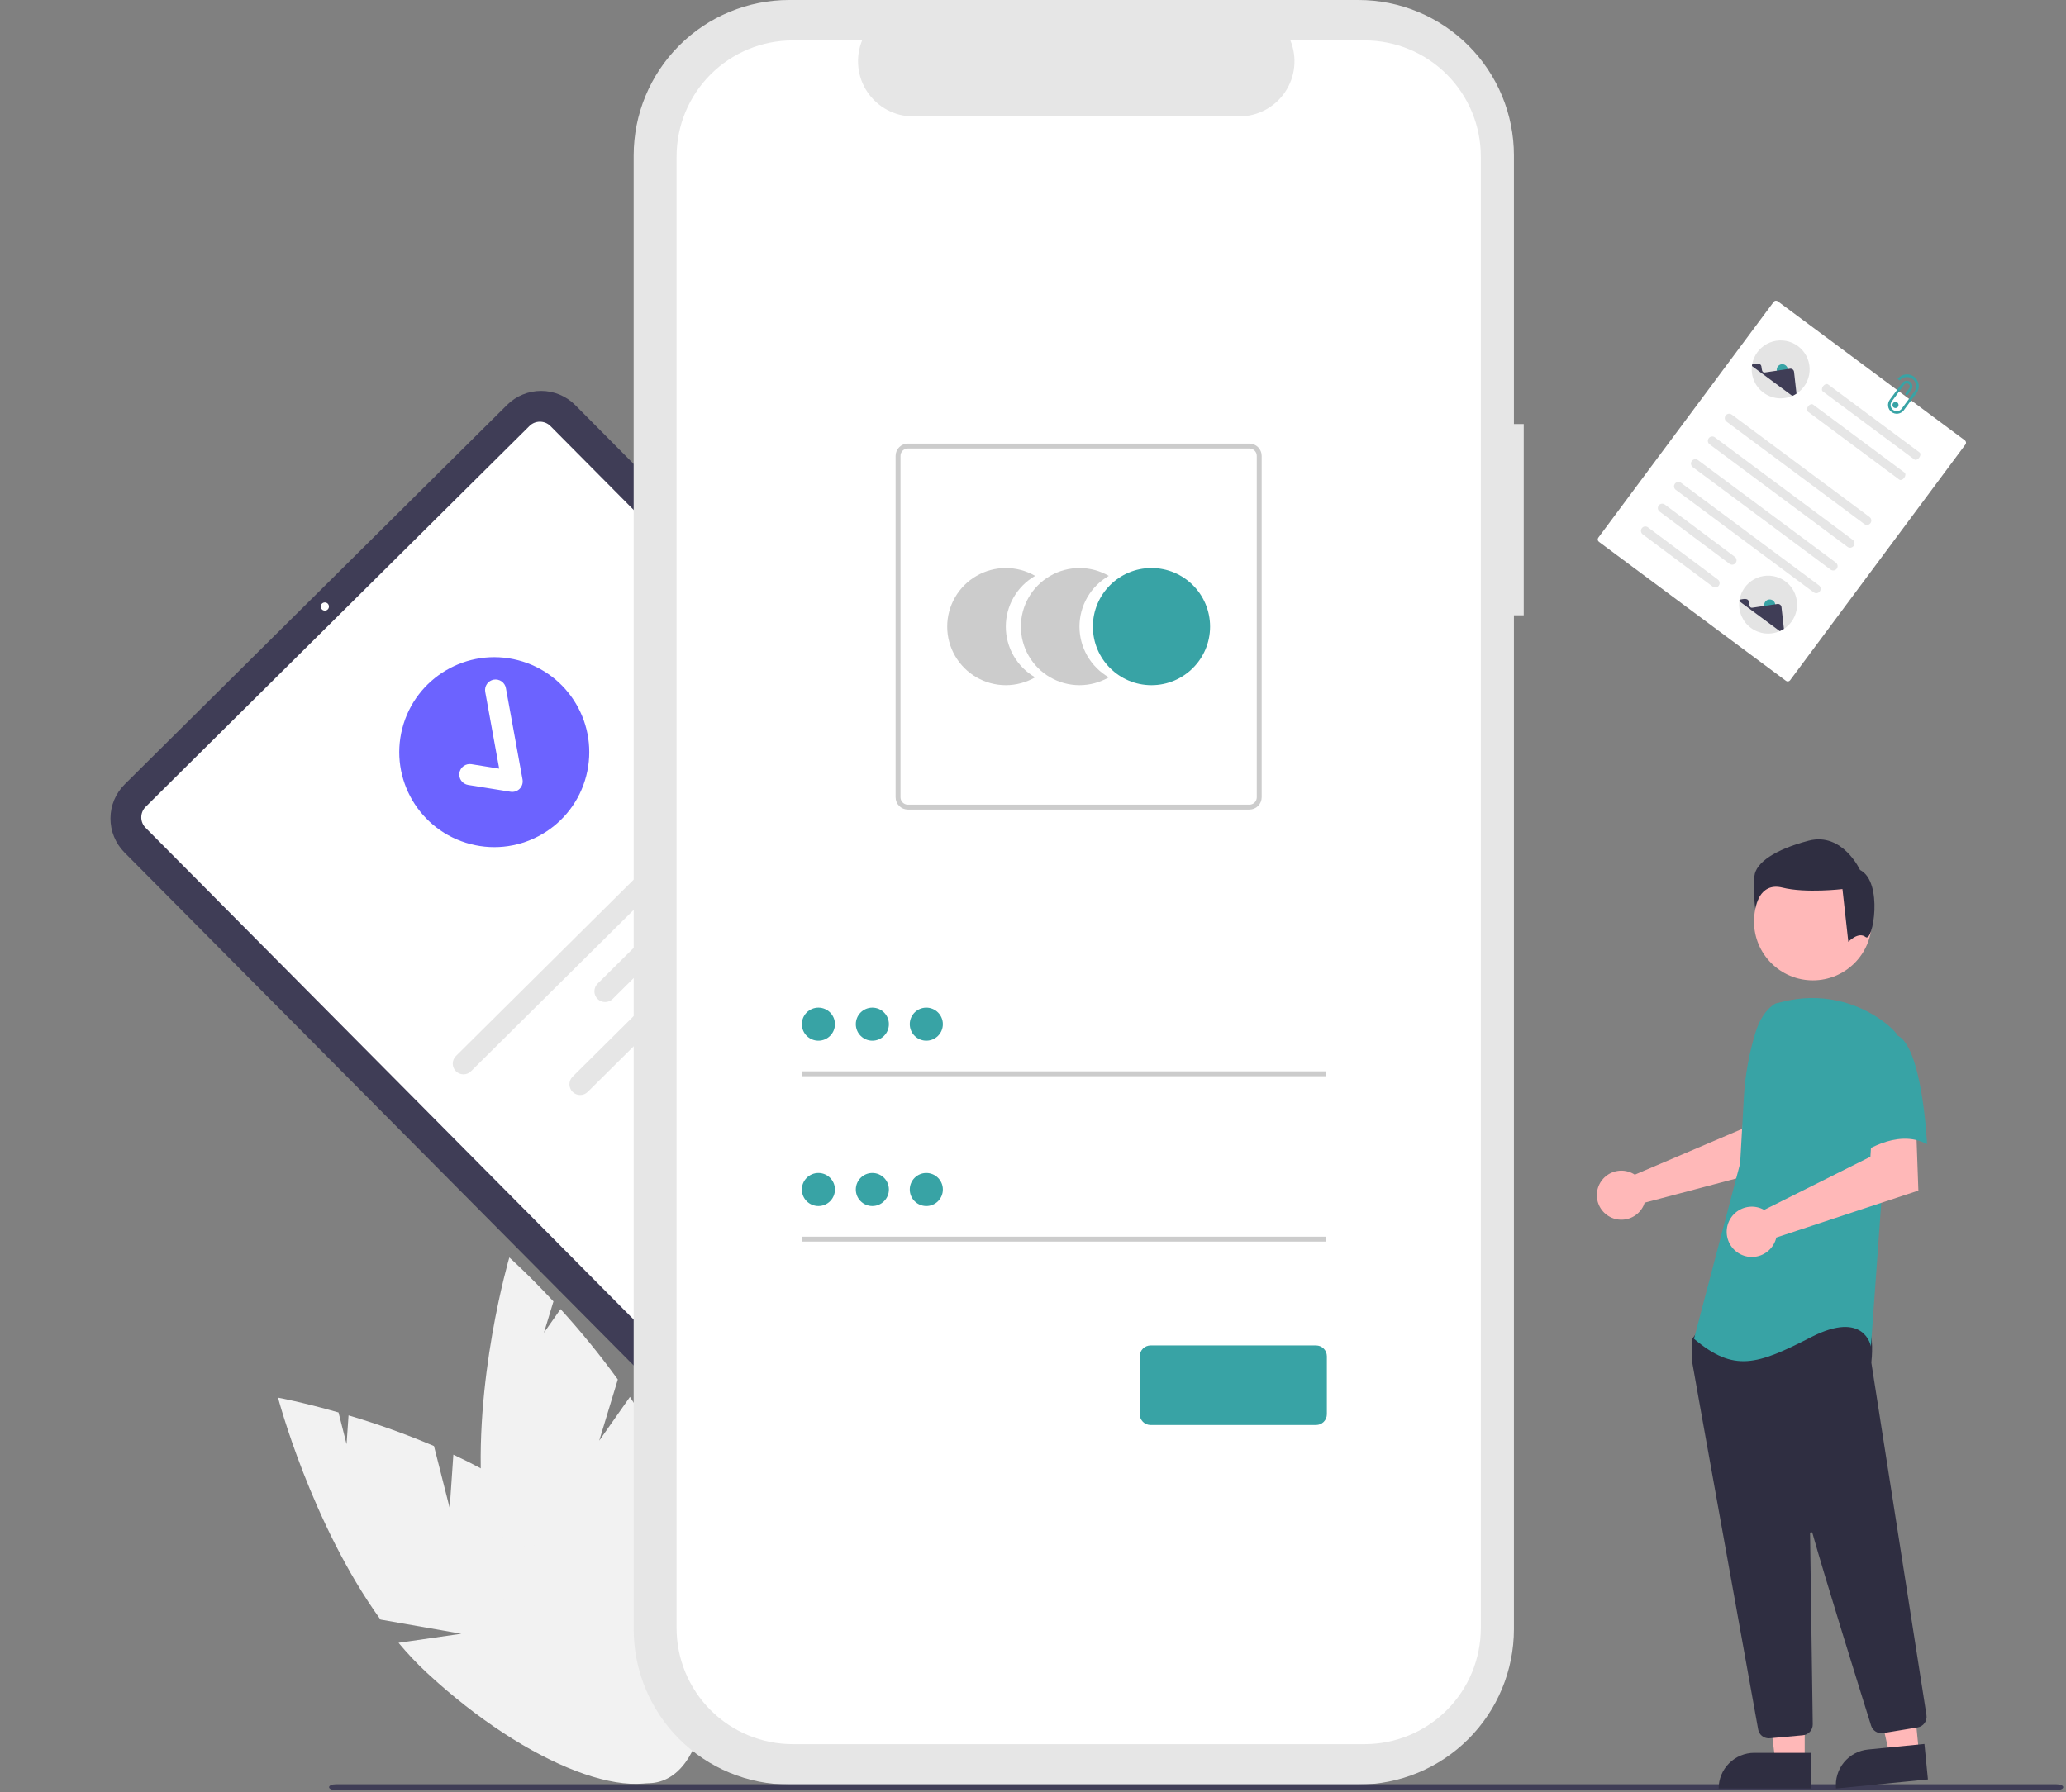 <svg width="431" height="374" viewBox="0 0 431 374" fill="none" xmlns="http://www.w3.org/2000/svg">
<rect x="0" y="0" width="431" height="374" fill="#808080" stroke="none"/>
<path d="M120.012 84.538L141.978 106.674L142.438 106.167L150.99 113.951L150.133 114.889L155.017 119.814L155.728 119.088L163.97 127.19L163.159 128.015L234.84 200.246C236.716 202.139 237.763 204.698 237.753 207.363C237.743 210.027 236.676 212.579 234.787 214.458L154.999 293.64C153.106 295.515 150.546 296.563 147.882 296.553C145.217 296.543 142.665 295.476 140.787 293.586L25.958 177.879C24.083 175.986 23.035 173.426 23.046 170.761C23.056 168.097 24.122 165.545 26.012 163.666L105.8 84.484C107.693 82.61 110.253 81.563 112.917 81.573C115.581 81.583 118.133 82.649 120.012 84.538Z" fill="#3F3D56"/>
<path d="M230.412 209.769L150.343 289.23C149.76 289.808 148.971 290.131 148.149 290.128C147.328 290.125 146.542 289.796 145.962 289.213L30.37 172.737C29.792 172.154 29.469 171.365 29.472 170.543C29.475 169.722 29.804 168.936 30.386 168.356L110.455 88.895C111.038 88.317 111.827 87.995 112.649 87.998C113.47 88.001 114.257 88.33 114.836 88.912L230.428 205.388C231.006 205.972 231.329 206.761 231.326 207.582C231.323 208.403 230.994 209.19 230.412 209.769Z" fill="white"/>
<path d="M68.596 126.775C68.715 126.317 68.44 125.851 67.983 125.733C67.526 125.615 67.059 125.889 66.941 126.346C66.823 126.804 67.097 127.27 67.555 127.388C68.012 127.506 68.478 127.232 68.596 126.775Z" fill="white"/>
<path d="M165.11 157.199L98.272 223.529C98.064 223.738 97.817 223.903 97.544 224.016C97.272 224.128 96.98 224.186 96.685 224.185C96.391 224.185 96.099 224.126 95.827 224.012C95.555 223.899 95.308 223.733 95.101 223.524C94.893 223.314 94.729 223.066 94.618 222.794C94.506 222.521 94.45 222.229 94.451 221.934C94.453 221.639 94.513 221.348 94.627 221.076C94.742 220.805 94.909 220.559 95.119 220.352L161.956 154.022C162.165 153.814 162.412 153.648 162.684 153.536C162.957 153.423 163.249 153.366 163.543 153.366C163.838 153.367 164.13 153.426 164.401 153.539C164.673 153.653 164.92 153.819 165.128 154.028C165.335 154.237 165.499 154.485 165.611 154.758C165.722 155.031 165.779 155.323 165.777 155.617C165.776 155.912 165.716 156.203 165.601 156.475C165.487 156.746 165.319 156.993 165.11 157.199L165.11 157.199Z" fill="#E6E6E6"/>
<path d="M149.8 186.627L127.816 208.445C127.607 208.652 127.36 208.816 127.088 208.928C126.816 209.039 126.525 209.096 126.231 209.095C125.937 209.094 125.646 209.035 125.375 208.921C125.103 208.808 124.857 208.642 124.65 208.433C124.443 208.225 124.279 207.977 124.168 207.705C124.056 207.433 123.999 207.142 124 206.848C124.002 206.554 124.061 206.263 124.174 205.992C124.288 205.721 124.454 205.474 124.662 205.267L146.647 183.45C146.856 183.243 147.103 183.079 147.375 182.967C147.647 182.856 147.938 182.799 148.232 182.8C148.526 182.801 148.817 182.86 149.088 182.974C149.359 183.087 149.605 183.253 149.813 183.462C150.02 183.67 150.184 183.918 150.295 184.19C150.406 184.462 150.463 184.753 150.462 185.047C150.461 185.341 150.402 185.632 150.288 185.903C150.175 186.174 150.009 186.42 149.8 186.627Z" fill="#E6E6E6"/>
<path d="M164.237 201.174L142.253 222.992C141.831 223.41 141.261 223.644 140.668 223.641C140.074 223.639 139.506 223.401 139.088 222.98C138.669 222.558 138.436 221.988 138.438 221.395C138.44 220.801 138.678 220.233 139.099 219.815L161.084 197.997C161.293 197.79 161.54 197.626 161.812 197.514C162.084 197.403 162.375 197.346 162.669 197.347C162.963 197.348 163.254 197.407 163.525 197.521C163.796 197.634 164.042 197.8 164.249 198.009C164.456 198.217 164.62 198.465 164.732 198.737C164.843 199.009 164.9 199.3 164.899 199.594C164.898 199.888 164.839 200.179 164.725 200.45C164.612 200.721 164.446 200.967 164.237 201.174Z" fill="#E6E6E6"/>
<path d="M171.632 208.625L149.647 230.443C149.439 230.651 149.191 230.816 148.919 230.928C148.647 231.04 148.355 231.097 148.061 231.096C147.766 231.096 147.475 231.037 147.203 230.923C146.932 230.81 146.685 230.644 146.478 230.435C146.271 230.226 146.106 229.978 145.995 229.705C145.884 229.433 145.827 229.141 145.828 228.847C145.83 228.553 145.889 228.261 146.004 227.99C146.118 227.719 146.284 227.472 146.494 227.266L168.478 205.448C168.687 205.239 168.934 205.074 169.207 204.962C169.479 204.849 169.771 204.791 170.065 204.792C170.36 204.792 170.652 204.851 170.924 204.965C171.196 205.078 171.443 205.244 171.65 205.453C171.858 205.663 172.022 205.911 172.133 206.184C172.245 206.456 172.301 206.748 172.3 207.043C172.298 207.338 172.238 207.629 172.123 207.901C172.009 208.172 171.842 208.418 171.632 208.625L171.632 208.625Z" fill="#E6E6E6"/>
<path d="M169.247 181.563L122.603 227.853C122.181 228.268 121.612 228.499 121.02 228.496C120.428 228.492 119.861 228.254 119.444 227.834C119.027 227.414 118.794 226.846 118.795 226.254C118.796 225.662 119.032 225.094 119.45 224.675L166.094 178.385C166.302 178.177 166.55 178.011 166.822 177.899C167.094 177.786 167.386 177.729 167.681 177.729C167.976 177.73 168.267 177.788 168.539 177.902C168.811 178.016 169.058 178.182 169.266 178.391C169.473 178.6 169.638 178.848 169.749 179.121C169.86 179.394 169.917 179.686 169.915 179.981C169.914 180.275 169.854 180.567 169.739 180.838C169.624 181.11 169.457 181.356 169.247 181.563Z" fill="#E6E6E6"/>
<path d="M208.085 202.729L200.102 210.651C199.385 211.36 198.416 211.757 197.408 211.752C196.399 211.748 195.433 211.343 194.723 210.627C194.012 209.911 193.615 208.942 193.618 207.934C193.621 206.925 194.025 205.959 194.74 205.248L202.723 197.326C203.439 196.615 204.409 196.217 205.418 196.221C206.428 196.225 207.394 196.63 208.105 197.346C208.816 198.063 209.214 199.032 209.21 200.042C209.206 201.051 208.801 202.018 208.085 202.729Z" fill="#6C63FF"/>
<path d="M122.298 161.911C125.039 151.315 118.67 140.503 108.074 137.763C97.478 135.022 86.666 141.391 83.926 151.987C81.186 162.583 87.554 173.395 98.15 176.135C108.746 178.875 119.558 172.507 122.298 161.911Z" fill="#6C63FF"/>
<path d="M108.376 164.629C108.131 164.865 107.835 165.042 107.51 165.144C107.185 165.245 106.841 165.27 106.505 165.216L97.655 163.794C97.371 163.748 97.098 163.647 96.853 163.496C96.608 163.345 96.395 163.147 96.226 162.914C96.057 162.68 95.936 162.416 95.87 162.136C95.803 161.856 95.792 161.565 95.838 161.281C95.884 160.997 95.985 160.724 96.136 160.479C96.287 160.234 96.485 160.021 96.718 159.852C96.952 159.683 97.216 159.562 97.496 159.496C97.776 159.429 98.067 159.418 98.351 159.464L104.141 160.394L101.225 144.366C101.123 143.794 101.252 143.206 101.583 142.729C101.914 142.253 102.42 141.927 102.991 141.823C103.562 141.719 104.151 141.846 104.629 142.175C105.107 142.505 105.434 143.01 105.54 143.581L109.011 162.659C109.073 163.004 109.052 163.359 108.95 163.694C108.847 164.03 108.665 164.335 108.42 164.586C108.405 164.6 108.391 164.615 108.376 164.629Z" fill="white"/>
<path d="M370.869 62.867C370.74 62.771 370.577 62.73 370.417 62.753C370.257 62.777 370.113 62.863 370.017 62.992L333.43 112.2C333.334 112.33 333.293 112.493 333.316 112.653C333.34 112.812 333.426 112.956 333.555 113.053L372.589 142.075C372.719 142.172 372.881 142.213 373.041 142.189C373.201 142.166 373.345 142.08 373.442 141.95L410.028 92.742C410.125 92.612 410.165 92.45 410.142 92.29C410.118 92.13 410.032 91.986 409.903 91.889L370.869 62.867Z" fill="white"/>
<path d="M388.937 109.36L360.176 87.976C359.984 87.83 359.858 87.614 359.824 87.376C359.791 87.138 359.852 86.896 359.996 86.703C360.139 86.51 360.353 86.381 360.591 86.344C360.829 86.308 361.072 86.367 361.267 86.508L390.028 107.893C390.219 108.039 390.346 108.254 390.379 108.493C390.413 108.731 390.351 108.973 390.208 109.166C390.064 109.359 389.85 109.488 389.612 109.524C389.374 109.561 389.132 109.502 388.937 109.36L388.937 109.36Z" fill="#E6E6E6"/>
<path d="M399.349 95.872L380.268 81.685C379.999 81.485 380.025 80.994 380.327 80.589C380.628 80.184 381.09 80.017 381.359 80.217L400.44 94.405C400.709 94.605 400.683 95.095 400.382 95.501C400.08 95.906 399.618 96.073 399.349 95.872Z" fill="#E6E6E6"/>
<path d="M396.221 100.079L377.14 85.891C376.871 85.692 376.898 85.201 377.199 84.796C377.5 84.391 377.962 84.224 378.231 84.424L397.312 98.611C397.581 98.811 397.555 99.302 397.254 99.707C396.952 100.112 396.49 100.279 396.221 100.079Z" fill="#E6E6E6"/>
<path d="M385.409 114.105L356.648 92.72C356.456 92.574 356.33 92.359 356.296 92.12C356.263 91.882 356.324 91.64 356.468 91.447C356.612 91.254 356.825 91.125 357.063 91.089C357.301 91.052 357.544 91.111 357.739 91.252L386.5 112.637C386.696 112.78 386.828 112.994 386.866 113.234C386.904 113.473 386.845 113.718 386.703 113.914C386.56 114.11 386.346 114.242 386.106 114.28C385.867 114.318 385.622 114.26 385.426 114.117C385.42 114.113 385.414 114.109 385.409 114.105Z" fill="#E6E6E6"/>
<path d="M381.882 118.85L353.12 97.465C352.929 97.319 352.803 97.104 352.769 96.865C352.735 96.627 352.797 96.385 352.941 96.192C353.084 95.999 353.298 95.87 353.536 95.834C353.774 95.797 354.017 95.856 354.211 95.998L382.973 117.382C383.07 117.453 383.153 117.542 383.216 117.644C383.279 117.746 383.321 117.86 383.34 117.979C383.359 118.098 383.354 118.219 383.326 118.336C383.298 118.453 383.248 118.563 383.177 118.66C383.107 118.758 383.017 118.84 382.915 118.903C382.813 118.966 382.699 119.008 382.58 119.027C382.461 119.045 382.34 119.04 382.223 119.012C382.106 118.984 381.996 118.933 381.899 118.863C381.893 118.858 381.887 118.854 381.882 118.85L381.882 118.85Z" fill="#E6E6E6"/>
<path d="M378.353 123.594L349.592 102.209C349.401 102.064 349.275 101.848 349.241 101.61C349.207 101.372 349.269 101.13 349.413 100.937C349.556 100.743 349.77 100.615 350.008 100.578C350.246 100.542 350.489 100.601 350.683 100.742L379.445 122.127C379.64 122.269 379.772 122.484 379.81 122.723C379.848 122.963 379.789 123.207 379.647 123.403C379.505 123.599 379.29 123.731 379.051 123.769C378.812 123.807 378.567 123.749 378.371 123.607C378.365 123.603 378.359 123.599 378.353 123.594Z" fill="#E6E6E6"/>
<path d="M360.804 117.645L346.216 106.748C346.025 106.603 345.899 106.387 345.865 106.149C345.831 105.911 345.893 105.669 346.037 105.475C346.18 105.282 346.394 105.154 346.632 105.117C346.87 105.081 347.113 105.14 347.308 105.281L361.895 116.178C362.09 116.32 362.222 116.535 362.26 116.774C362.297 117.013 362.239 117.258 362.097 117.454C361.954 117.65 361.74 117.781 361.501 117.82C361.262 117.858 361.017 117.8 360.821 117.658C360.815 117.654 360.809 117.649 360.804 117.645Z" fill="#E6E6E6"/>
<path d="M357.276 122.39L342.689 111.493C342.497 111.347 342.371 111.132 342.337 110.894C342.304 110.655 342.366 110.413 342.509 110.22C342.653 110.027 342.867 109.898 343.105 109.862C343.342 109.826 343.585 109.885 343.78 110.026L358.367 120.922C358.563 121.065 358.694 121.279 358.732 121.519C358.77 121.758 358.711 122.002 358.569 122.199C358.427 122.395 358.212 122.526 357.973 122.564C357.734 122.603 357.49 122.545 357.293 122.403C357.287 122.398 357.282 122.394 357.276 122.39Z" fill="#E6E6E6"/>
<path d="M397.182 85.586L399.77 82.089C399.968 81.833 400.113 81.541 400.198 81.229C400.284 80.918 400.306 80.592 400.266 80.271C400.225 79.951 400.121 79.641 399.961 79.361C399.801 79.08 399.587 78.834 399.331 78.636C399.076 78.438 398.784 78.292 398.472 78.207C398.16 78.122 397.834 78.099 397.514 78.14C397.193 78.181 396.884 78.284 396.603 78.444C396.322 78.605 396.076 78.819 395.878 79.074L396.313 79.396C396.624 79.009 397.072 78.757 397.565 78.693C398.057 78.629 398.555 78.758 398.954 79.052L398.977 79.069C399.382 79.379 399.647 79.837 399.714 80.342C399.782 80.847 399.646 81.358 399.337 81.763L396.726 85.292C396.521 85.561 396.218 85.739 395.883 85.787C395.548 85.835 395.207 85.749 394.935 85.548L394.922 85.539C394.65 85.332 394.471 85.025 394.425 84.686C394.379 84.347 394.47 84.004 394.677 83.732L397.249 80.26C397.351 80.122 397.504 80.029 397.674 80.003C397.844 79.977 398.018 80.02 398.156 80.122C398.295 80.224 398.387 80.376 398.413 80.546C398.439 80.716 398.397 80.89 398.295 81.028L397.548 82.038C397.505 82.095 397.487 82.168 397.498 82.239C397.508 82.31 397.547 82.374 397.605 82.416C397.662 82.459 397.735 82.477 397.806 82.467C397.877 82.456 397.941 82.418 397.983 82.36L398.733 81.347C398.825 81.221 398.892 81.079 398.93 80.927C398.967 80.775 398.975 80.618 398.951 80.463C398.928 80.308 398.874 80.16 398.794 80.026C398.713 79.892 398.607 79.776 398.481 79.683C398.355 79.59 398.212 79.523 398.061 79.486C397.909 79.448 397.751 79.441 397.597 79.464C397.442 79.488 397.294 79.541 397.16 79.622C397.026 79.703 396.91 79.809 396.817 79.935L394.244 83.407C393.951 83.794 393.824 84.281 393.889 84.761C393.955 85.242 394.209 85.677 394.595 85.97L394.613 85.984C395 86.269 395.485 86.391 395.961 86.323C396.437 86.254 396.867 86.001 397.159 85.618C397.167 85.607 397.175 85.595 397.182 85.586Z" fill="#38A3A5"/>
<path d="M373.716 129.758C373.289 130.337 372.76 130.835 372.156 131.228C371.881 131.409 371.59 131.566 371.288 131.697C370.313 132.125 369.243 132.288 368.185 132.169C367.127 132.05 366.119 131.654 365.264 131.021C364.408 130.388 363.735 129.54 363.312 128.563C362.889 127.586 362.731 126.515 362.855 125.458C362.867 125.351 362.883 125.245 362.901 125.14C363.055 124.24 363.412 123.387 363.943 122.645C364.474 121.903 365.166 121.291 365.968 120.854C366.769 120.418 367.659 120.169 368.571 120.126C369.482 120.082 370.392 120.246 371.231 120.604C372.071 120.963 372.818 121.506 373.417 122.195C374.016 122.883 374.452 123.698 374.691 124.579C374.93 125.46 374.966 126.383 374.798 127.28C374.629 128.177 374.259 129.024 373.716 129.758L373.716 129.758Z" fill="#E4E4E4"/>
<path d="M368.504 127.17C369.017 127.549 369.741 127.441 370.12 126.928C370.5 126.415 370.391 125.692 369.879 125.312C369.366 124.933 368.642 125.041 368.263 125.554C367.883 126.067 367.991 126.79 368.504 127.17Z" fill="#38A3A5"/>
<path d="M362.901 125.139C363.638 125 364.704 124.703 364.842 125.59C364.922 126.019 364.886 126.911 365.559 126.808L370.8 126.025C370.899 126.011 370.999 126.017 371.094 126.042C371.19 126.067 371.28 126.111 371.359 126.171C371.437 126.232 371.503 126.307 371.552 126.394C371.601 126.48 371.633 126.575 371.644 126.673L372.157 131.228C371.881 131.409 371.59 131.566 371.288 131.697L362.855 125.457L362.901 125.139Z" fill="#3F3D56"/>
<path d="M376.338 80.675C375.911 81.255 375.382 81.753 374.778 82.146C374.503 82.326 374.212 82.483 373.91 82.615C372.935 83.042 371.865 83.205 370.807 83.086C369.749 82.967 368.741 82.571 367.886 81.938C367.03 81.305 366.357 80.457 365.934 79.48C365.511 78.503 365.353 77.432 365.477 76.375C365.489 76.268 365.505 76.162 365.523 76.057C365.678 75.157 366.034 74.305 366.565 73.563C367.096 72.82 367.788 72.208 368.59 71.772C369.391 71.335 370.281 71.086 371.193 71.043C372.104 71 373.014 71.163 373.853 71.522C374.693 71.88 375.44 72.424 376.039 73.112C376.638 73.801 377.074 74.616 377.313 75.496C377.552 76.377 377.588 77.301 377.42 78.198C377.251 79.094 376.881 79.942 376.338 80.675L376.338 80.675Z" fill="#E4E4E4"/>
<path d="M371.126 78.088C371.639 78.467 372.363 78.359 372.742 77.846C373.122 77.333 373.014 76.609 372.501 76.23C371.988 75.85 371.264 75.959 370.885 76.472C370.505 76.984 370.613 77.708 371.126 78.088Z" fill="#38A3A5"/>
<path d="M365.523 76.057C366.259 75.918 367.326 75.62 367.464 76.507C367.544 76.937 367.508 77.828 368.181 77.726L373.422 76.943C373.52 76.929 373.62 76.934 373.716 76.96C373.812 76.985 373.902 77.029 373.981 77.089C374.059 77.15 374.125 77.225 374.174 77.311C374.223 77.397 374.254 77.493 374.266 77.591L374.778 82.146C374.503 82.326 374.212 82.483 373.91 82.615L365.477 76.375L365.523 76.057Z" fill="#3F3D56"/>
<path d="M395.053 85.028C395.336 85.237 395.736 85.178 395.946 84.894C396.156 84.61 396.096 84.21 395.813 84.001C395.529 83.791 395.129 83.85 394.919 84.134C394.709 84.418 394.769 84.818 395.053 85.028Z" fill="#38A3A5"/>
<g clip-path="url(#clip0)">
<path d="M93.814 314.674L90.534 301.738C84.719 299.273 78.769 297.138 72.713 295.344L72.299 301.355L70.62 294.732C63.109 292.585 58 291.641 58 291.641C58 291.641 64.9 317.885 79.377 337.949L96.244 340.912L83.141 342.801C84.962 344.993 86.919 347.067 89 349.012C110.057 368.558 133.512 377.526 141.386 369.042C149.261 360.558 138.574 337.836 117.517 318.292C110.989 312.233 102.788 307.371 94.579 303.543L93.814 314.674Z" fill="#F2F2F2"/>
<path d="M125.008 300.623L128.887 287.854C125.182 282.738 121.193 277.835 116.937 273.168L113.475 278.101L115.461 271.563C110.14 265.845 106.255 262.395 106.255 262.395C106.255 262.395 98.597 288.429 100.617 313.087L113.525 324.342L101.329 319.186C101.755 322.004 102.359 324.791 103.136 327.533C111.059 355.15 126.501 374.951 137.627 371.759C148.753 368.567 151.35 343.591 143.427 315.974C140.971 307.413 136.464 299.011 131.416 291.492L125.008 300.623Z" fill="#F2F2F2"/>
<path d="M317.876 88.492H315.829V32.441C315.829 28.181 314.99 23.963 313.36 20.027C311.73 16.091 309.34 12.514 306.328 9.502C303.315 6.489 299.739 4.1 295.803 2.469C291.867 0.839 287.648 0 283.388 0H164.634C156.03 0 147.779 3.418 141.695 9.502C135.611 15.586 132.193 23.837 132.193 32.441V339.941C132.193 344.202 133.032 348.42 134.662 352.356C136.293 356.292 138.682 359.869 141.695 362.881C144.707 365.894 148.284 368.283 152.22 369.914C156.156 371.544 160.374 372.383 164.634 372.383H283.388C291.992 372.383 300.243 368.965 306.327 362.881C312.411 356.797 315.829 348.545 315.829 339.941V128.389H317.875L317.876 88.492Z" fill="#E6E6E6"/>
<path d="M284.697 8.437H269.197C269.91 10.185 270.182 12.081 269.989 13.959C269.797 15.837 269.145 17.638 268.092 19.205C267.039 20.771 265.617 22.055 263.951 22.942C262.285 23.83 260.427 24.294 258.539 24.294H190.506C188.619 24.294 186.76 23.83 185.095 22.942C183.429 22.055 182.007 20.771 180.954 19.204C179.901 17.638 179.25 15.836 179.057 13.959C178.865 12.081 179.137 10.185 179.849 8.437H165.371C158.946 8.437 152.784 10.989 148.24 15.533C143.697 20.076 141.144 26.239 141.144 32.664V339.717C141.144 346.143 143.697 352.305 148.24 356.849C152.784 361.392 158.946 363.945 165.371 363.945H284.697C291.122 363.945 297.285 361.392 301.828 356.849C306.372 352.305 308.924 346.143 308.924 339.717V32.663C308.924 26.238 306.371 20.076 301.828 15.533C297.284 10.989 291.122 8.437 284.697 8.437Z" fill="white"/>
<path d="M209.829 130.752C209.829 128.605 210.394 126.497 211.467 124.638C212.541 122.78 214.085 121.237 215.944 120.165C214.086 119.091 211.977 118.526 209.831 118.526C207.685 118.526 205.577 119.09 203.718 120.163C201.86 121.236 200.316 122.779 199.243 124.638C198.17 126.496 197.605 128.605 197.605 130.751C197.605 132.897 198.17 135.005 199.243 136.864C200.316 138.722 201.86 140.265 203.718 141.338C205.577 142.411 207.685 142.976 209.831 142.976C211.977 142.976 214.086 142.41 215.944 141.337C214.085 140.265 212.541 138.722 211.467 136.864C210.394 135.006 209.829 132.898 209.829 130.752Z" fill="#CCCCCC"/>
<path d="M225.197 130.752C225.197 128.605 225.762 126.497 226.835 124.638C227.909 122.78 229.453 121.237 231.312 120.165C229.454 119.091 227.346 118.526 225.2 118.526C223.054 118.526 220.945 119.09 219.087 120.163C217.228 121.236 215.685 122.779 214.611 124.638C213.538 126.496 212.973 128.605 212.973 130.751C212.973 132.897 213.538 135.005 214.611 136.864C215.685 138.722 217.228 140.265 219.087 141.338C220.945 142.411 223.054 142.976 225.2 142.976C227.346 142.976 229.454 142.41 231.312 141.337C229.453 140.265 227.909 138.722 226.836 136.864C225.762 135.006 225.197 132.898 225.197 130.752Z" fill="#CCCCCC"/>
<path d="M240.217 142.976C246.969 142.976 252.442 137.503 252.442 130.751C252.442 123.999 246.969 118.526 240.217 118.526C233.465 118.526 227.992 123.999 227.992 130.751C227.992 137.503 233.465 142.976 240.217 142.976Z" fill="#38A3A5"/>
<path d="M260.648 168.935H189.398C188.72 168.934 188.069 168.664 187.59 168.184C187.11 167.705 186.84 167.054 186.839 166.376V95.126C186.84 94.448 187.11 93.797 187.59 93.318C188.069 92.838 188.72 92.568 189.398 92.567H260.648C261.326 92.568 261.977 92.838 262.456 93.318C262.936 93.797 263.206 94.448 263.206 95.126V166.376C263.206 167.054 262.936 167.705 262.456 168.184C261.977 168.664 261.326 168.934 260.648 168.935ZM189.398 93.591C188.991 93.592 188.601 93.754 188.313 94.041C188.025 94.329 187.863 94.719 187.863 95.126V166.377C187.863 166.783 188.025 167.174 188.313 167.461C188.601 167.749 188.991 167.911 189.398 167.911H260.648C261.055 167.911 261.445 167.749 261.733 167.461C262.021 167.174 262.183 166.783 262.183 166.377V95.126C262.183 94.719 262.021 94.329 261.733 94.041C261.445 93.754 261.055 93.592 260.648 93.591H189.398Z" fill="#CCCCCC"/>
<path d="M276.557 223.551H167.281V224.575H276.557V223.551Z" fill="#CCCCCC"/>
<path d="M170.732 217.161C172.638 217.161 174.183 215.616 174.183 213.71C174.183 211.804 172.638 210.259 170.732 210.259C168.826 210.259 167.281 211.804 167.281 213.71C167.281 215.616 168.826 217.161 170.732 217.161Z" fill="#38A3A5"/>
<path d="M276.557 258.059H167.281V259.083H276.557V258.059Z" fill="#CCCCCC"/>
<path d="M170.732 251.669C172.638 251.669 174.183 250.124 174.183 248.218C174.183 246.313 172.638 244.767 170.732 244.767C168.826 244.767 167.281 246.313 167.281 248.218C167.281 250.124 168.826 251.669 170.732 251.669Z" fill="#38A3A5"/>
<path d="M274.557 297.355H240.023C239.427 297.355 238.855 297.117 238.433 296.695C238.011 296.274 237.774 295.702 237.773 295.105V283.001C237.774 282.405 238.011 281.833 238.433 281.411C238.855 280.989 239.427 280.752 240.023 280.751H274.557C275.154 280.752 275.726 280.989 276.148 281.411C276.569 281.833 276.807 282.405 276.807 283.001V295.105C276.807 295.702 276.569 296.274 276.148 296.695C275.726 297.117 275.154 297.355 274.557 297.355Z" fill="#38A3A5"/>
<path d="M181.989 217.161C183.895 217.161 185.44 215.616 185.44 213.71C185.44 211.804 183.895 210.259 181.989 210.259C180.083 210.259 178.538 211.804 178.538 213.71C178.538 215.616 180.083 217.161 181.989 217.161Z" fill="#38A3A5"/>
<path d="M193.246 217.161C195.152 217.161 196.697 215.616 196.697 213.71C196.697 211.804 195.152 210.259 193.246 210.259C191.34 210.259 189.795 211.804 189.795 213.71C189.795 215.616 191.34 217.161 193.246 217.161Z" fill="#38A3A5"/>
<path d="M181.989 251.669C183.895 251.669 185.44 250.124 185.44 248.218C185.44 246.313 183.895 244.767 181.989 244.767C180.083 244.767 178.538 246.313 178.538 248.218C178.538 250.124 180.083 251.669 181.989 251.669Z" fill="#38A3A5"/>
<path d="M193.246 251.669C195.152 251.669 196.697 250.124 196.697 248.218C196.697 246.313 195.152 244.767 193.246 244.767C191.34 244.767 189.795 246.313 189.795 248.218C189.795 250.124 191.34 251.669 193.246 251.669Z" fill="#38A3A5"/>
<path d="M429.033 373.539H70.04C69.272 373.539 68.649 373.266 68.649 372.93C68.649 372.594 69.272 372.32 70.04 372.32H429.033C429.801 372.32 430.424 372.593 430.424 372.93C430.424 373.266 429.801 373.539 429.033 373.539Z" fill="#3F3D56"/>
<path d="M340.338 244.731C340.584 244.843 340.819 244.974 341.044 245.124L363.47 235.553L364.27 229.645L373.231 229.59L372.702 243.139L343.102 250.967C343.04 251.173 342.965 251.375 342.878 251.572C342.45 252.485 341.762 253.251 340.9 253.774C340.038 254.298 339.04 254.555 338.033 254.513C337.025 254.471 336.052 254.133 335.236 253.54C334.421 252.947 333.798 252.126 333.447 251.181C333.096 250.236 333.032 249.208 333.264 248.226C333.495 247.244 334.011 246.353 334.747 245.664C335.484 244.975 336.407 244.518 337.402 244.352C338.397 244.186 339.418 244.318 340.338 244.731Z" fill="#FFB8B8"/>
<path d="M376.49 367.51H370.36L367.444 343.866L376.491 343.867L376.49 367.51Z" fill="#FFB8B8"/>
<path d="M365.981 365.759H377.803V373.202H358.538C358.538 371.228 359.322 369.335 360.718 367.939C362.114 366.543 364.007 365.759 365.981 365.759Z" fill="#2F2E41"/>
<path d="M400.33 365.779L394.229 366.38L389.009 343.136L398.013 342.249L400.33 365.779Z" fill="#FFB8B8"/>
<path d="M389.701 365.066L401.466 363.907L402.195 371.314L383.023 373.203C382.927 372.23 383.024 371.248 383.307 370.312C383.591 369.377 384.056 368.507 384.676 367.751C385.296 366.995 386.059 366.369 386.921 365.909C387.783 365.448 388.728 365.161 389.701 365.066Z" fill="#2F2E41"/>
<path d="M378.196 204.567C384.979 204.567 390.477 199.069 390.477 192.287C390.477 185.505 384.979 180.006 378.196 180.006C371.414 180.006 365.916 185.505 365.916 192.287C365.916 199.069 371.414 204.567 378.196 204.567Z" fill="#FFB8B8"/>
<path d="M368.99 362.729C368.463 362.73 367.953 362.546 367.549 362.207C367.145 361.869 366.874 361.399 366.783 360.88C363.61 343.268 353.239 285.678 352.991 284.082C352.985 284.046 352.983 284.009 352.983 283.972V279.678C352.982 279.521 353.031 279.369 353.123 279.242L354.493 277.323C354.558 277.23 354.643 277.154 354.742 277.1C354.841 277.046 354.952 277.015 355.064 277.01C362.875 276.644 388.456 275.571 389.692 277.115C390.934 278.666 390.495 283.368 390.394 284.295L390.399 284.392L401.892 357.889C401.982 358.475 401.838 359.073 401.49 359.554C401.142 360.034 400.62 360.359 400.035 360.457L392.856 361.639C392.322 361.725 391.774 361.616 391.313 361.332C390.852 361.049 390.508 360.609 390.344 360.093C388.123 352.999 380.679 329.134 378.099 319.899C378.083 319.841 378.046 319.79 377.995 319.757C377.945 319.724 377.884 319.71 377.823 319.719C377.763 319.727 377.708 319.757 377.669 319.803C377.629 319.849 377.608 319.908 377.609 319.969C377.738 328.771 378.049 351.23 378.157 358.987L378.168 359.823C378.173 360.388 377.966 360.935 377.587 361.355C377.208 361.775 376.685 362.038 376.122 362.091L369.2 362.72C369.13 362.726 369.059 362.729 368.99 362.729Z" fill="#2F2E41"/>
<path d="M370.402 209.396C368.259 210.67 366.977 213.011 366.241 215.394C364.879 219.804 364.058 224.365 363.799 228.973L363.021 242.774L353.394 279.359C361.738 286.419 366.551 284.814 377.784 279.039C389.016 273.264 390.3 280.965 390.3 280.965L392.546 249.836L395.755 215.819C395.035 214.952 394.22 214.168 393.325 213.482C390.358 211.176 386.907 209.572 383.231 208.793C379.555 208.014 375.75 208.08 372.103 208.985L370.402 209.396Z" fill="#38A3A5"/>
<path d="M367.275 252.12C367.534 252.217 367.785 252.335 368.026 252.471L390.2 241.373L390.568 235.36L399.715 234.729L400.205 248.436L370.572 258.235C370.33 259.273 369.778 260.213 368.989 260.929C368.2 261.645 367.212 262.105 366.155 262.246C365.099 262.387 364.025 262.203 363.076 261.718C362.126 261.234 361.347 260.472 360.842 259.534C360.336 258.596 360.128 257.526 360.245 256.467C360.362 255.408 360.799 254.409 361.497 253.604C362.196 252.8 363.123 252.226 364.155 251.961C365.187 251.696 366.275 251.751 367.275 252.12Z" fill="#FFB8B8"/>
<path d="M395.595 215.975C401.05 217.901 402.012 238.762 402.012 238.762C395.593 235.232 387.891 241.009 387.891 241.009C387.891 241.009 386.286 235.553 384.361 228.492C383.779 226.506 383.71 224.406 384.159 222.386C384.607 220.366 385.56 218.492 386.928 216.939C386.928 216.939 390.139 214.048 395.595 215.975Z" fill="#38A3A5"/>
<path d="M389.208 195.535C387.678 194.31 385.59 196.535 385.59 196.535L384.366 185.519C384.366 185.519 376.715 186.435 371.819 185.213C366.923 183.991 366.158 189.65 366.158 189.65C365.905 187.364 365.854 185.06 366.005 182.765C366.311 180.011 370.289 177.257 377.327 175.42C384.366 173.584 388.038 181.541 388.038 181.541C392.935 183.989 390.738 196.759 389.208 195.535Z" fill="#2F2E41"/>
</g>
<defs>
<clipPath id="clip0">
<rect width="372.424" height="373.539" fill="white" transform="translate(58)"/>
</clipPath>
</defs>
</svg>
